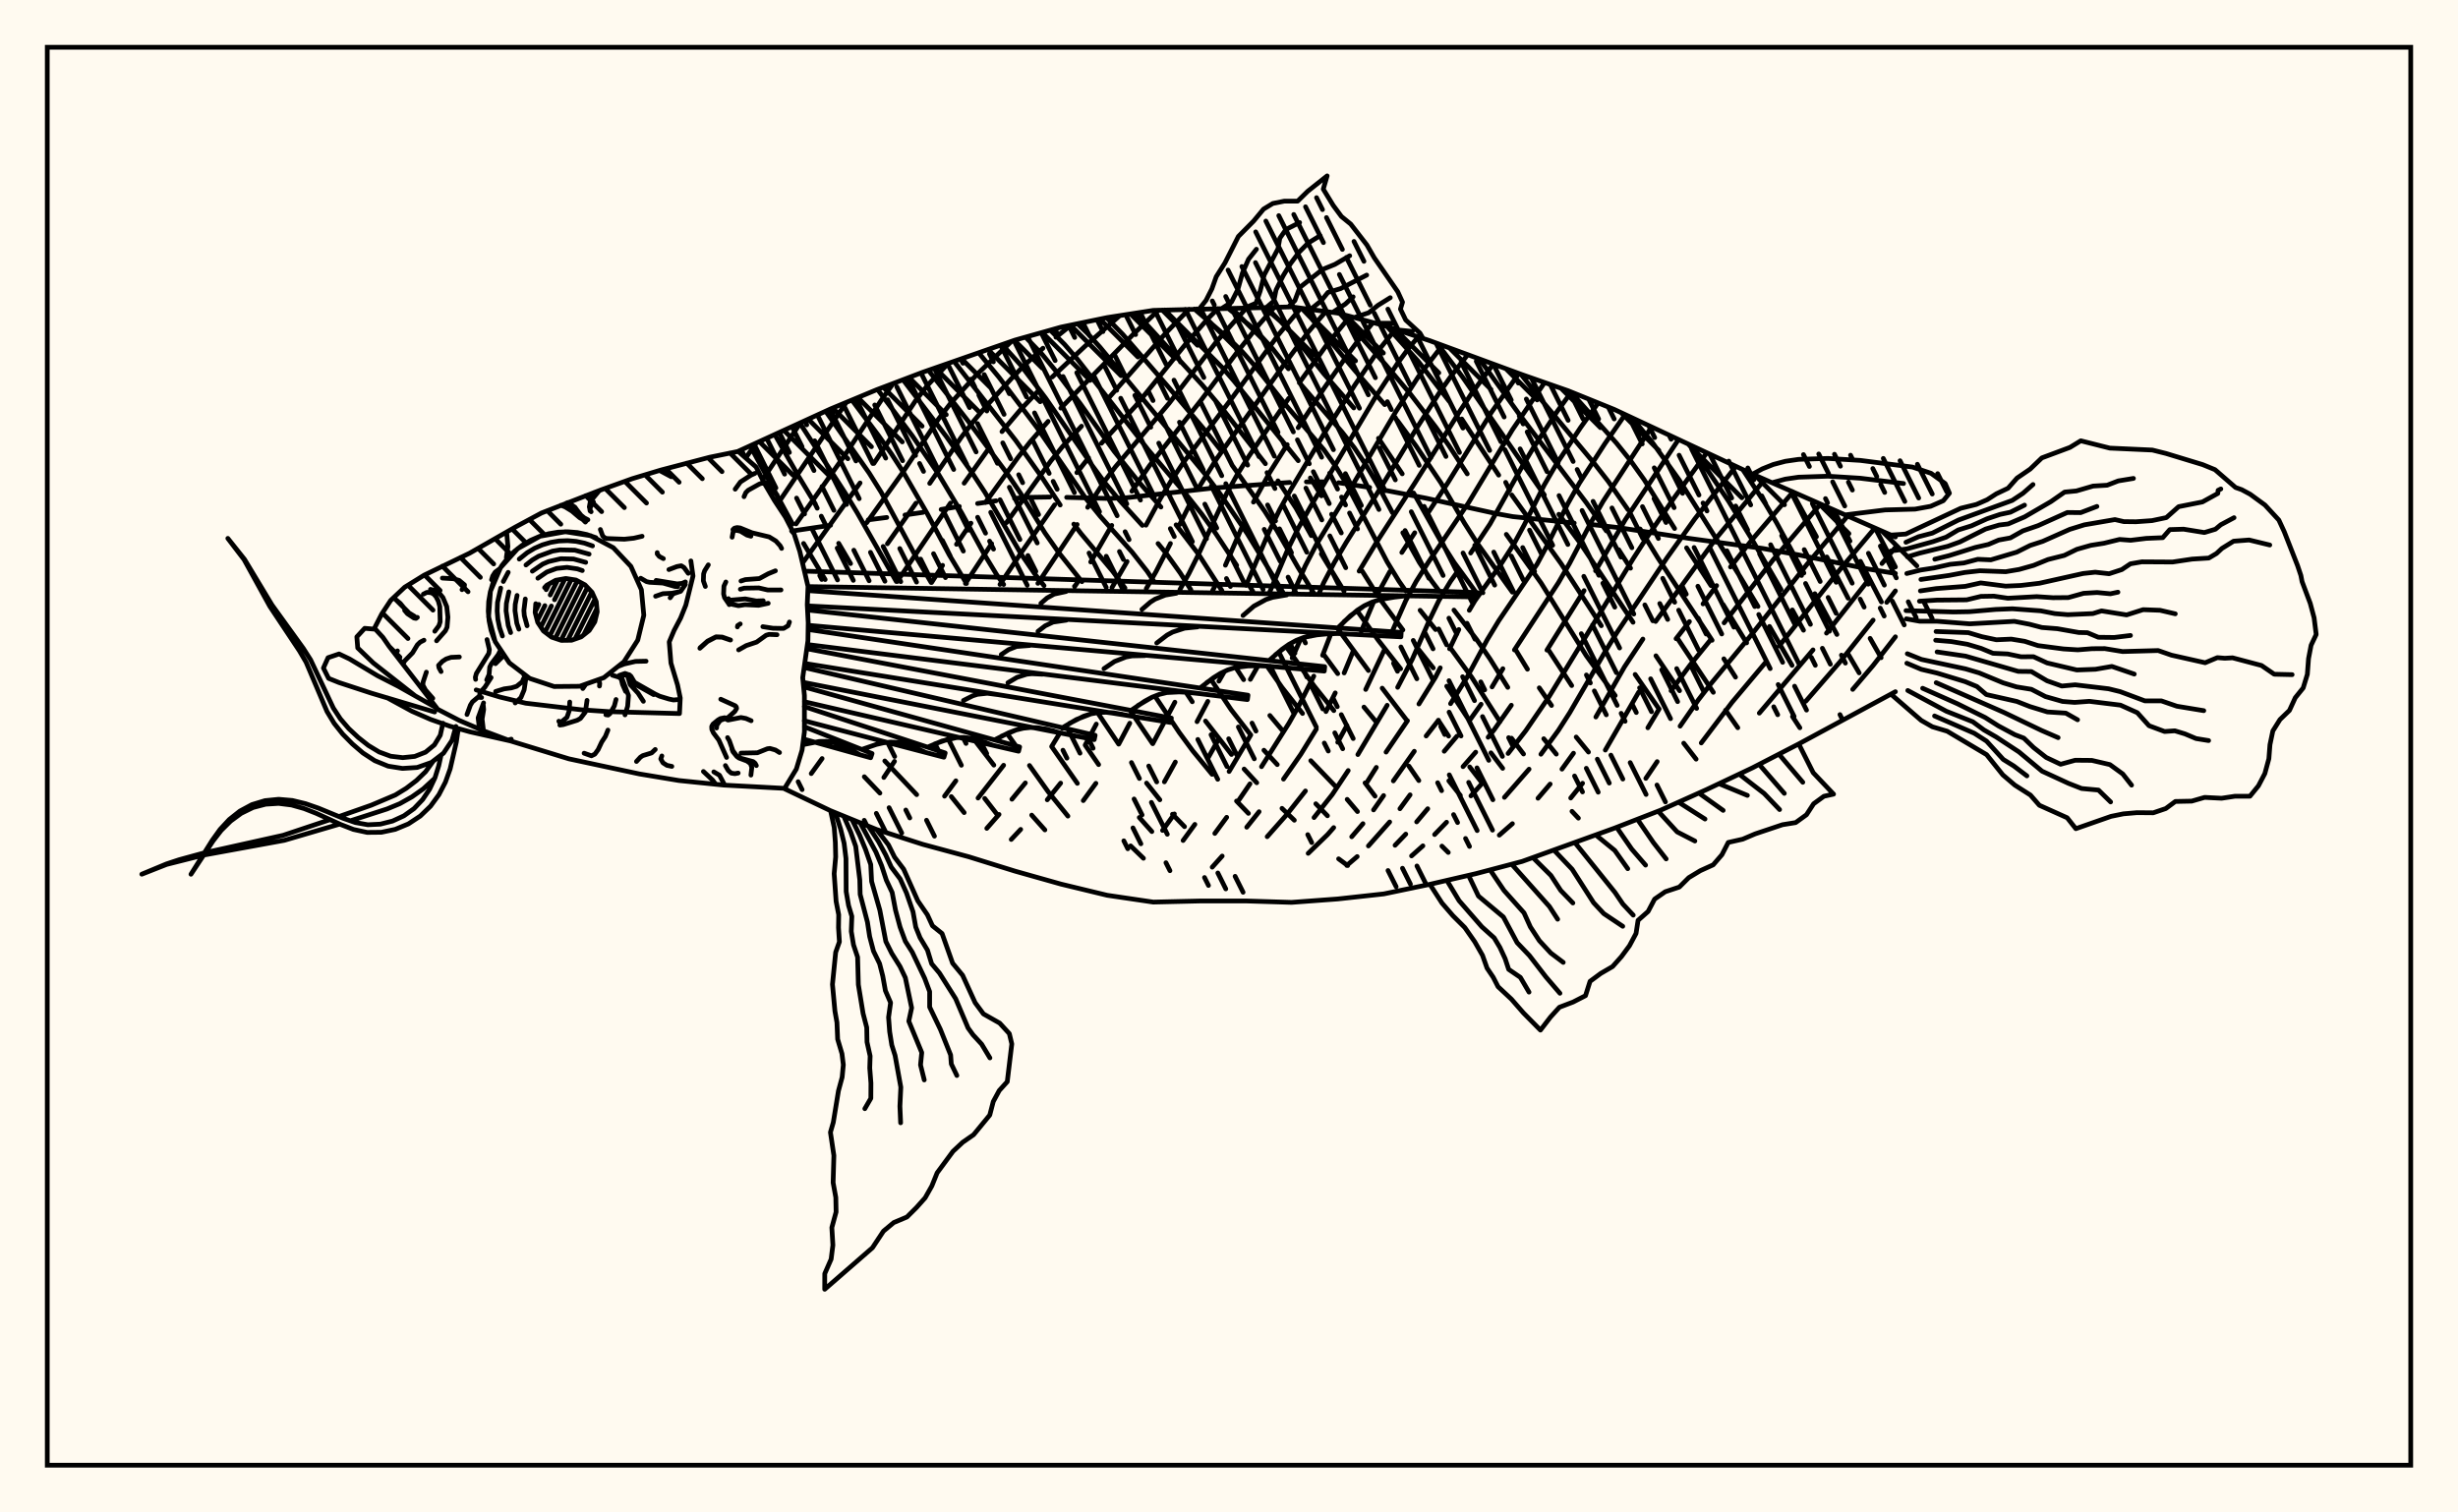 <svg xmlns="http://www.w3.org/2000/svg" width="520" height="320"><rect x="0" y="0" width="520" height="320" fill="floralwhite"/><rect x="10" y="10" width="500" height="300" stroke="black" stroke-width="1" fill="none"/><path stroke="black" stroke-width="1" fill="none" stroke-linecap="round" stroke-linejoin="round" d="
M 156.17 95.48 175.71 86.52 185.46 82.46 195.21 78.76 214.72 71.96 224.47 69.21 234.23 67.19 243.98 65.67 273.24 64.93 282.99 66.24 292.75 68.86 302.5 72.09 322.01 79.27 331.76 82.68 341.51 86.63 370.77 100.32 400.98 113.62 
M 400.98 146.35 380.53 157.4 370.77 162.44 361.02 167.06 351.27 171.44 341.51 175.23 322.01 182.26 312.25 184.84 302.5 187.1 292.75 189.13 282.99 190.2 273.24 190.92 263.49 190.62 253.73 190.63 243.98 190.86 234.23 189.42 224.47 187.06 214.72 184.31 204.97 181.28 195.21 178.64 185.46 175.51 175.71 171.53 165.98 166.89 
M 400.98 121.32 395.2 120.39 380.49 117.4 372.86 116.03 357.27 113.9 342.34 111.62 336.77 110.98 
M 333.03 110.66 320.03 109.3 316.3 108.62 301.7 105.41 293.07 103.74 
M 289.76 103.13 283.18 102.13 
M 279.83 101.94 276.37 101.95 
M 272.82 102.07 256.81 103.24 238.31 105.31 234.58 105.47 225.65 105.23 
M 222.09 105.16 216.57 105.25 214.62 105.47 
M 210.72 105.96 206.81 106.53 
M 202.95 107.15 199.1 107.79 
M 195.28 108.4 191.45 108.96 
M 187.6 109.48 183.67 109.99 
M 175.71 111.14 168.04 112.28 
M 182.85 164.34 186.15 167.8 
M 187.18 161 193.93 168.13 
M 191.18 157.32 191.34 157.51 
M 201.25 168.54 203.97 171.93 
M 158.7 94.33 167.67 110.87 
M 170 114.98 174.57 122.62 
M 208.32 168.93 210.92 172.29 
M 163.92 91.96 168.92 100.74 172.51 106.67 
M 177.42 114.95 179.94 119.24 
M 205.97 156.33 210.25 161.88 
M 218.26 172.46 221.05 175.59 
M 169.22 89.53 178.82 104.33 181.33 108.46 189.62 123.04 
M 213.06 155.2 215.09 158.05 
M 217.79 161.96 221.75 167.52 225.92 172.67 
M 174.67 87 183.87 100.08 186.43 104.17 193.56 117.41 196.99 123.25 
M 222.48 157.95 227.92 165.74 
M 239.19 178.97 241.9 181.59 
M 180.22 84.64 185.79 92.07 188.6 96.04 191.24 100.13 196.13 108.61 200.83 117.42 204.47 123.46 
M 229.58 157.66 232.42 161.77 
M 241.02 172.96 243.68 175.94 
M 185.64 82.39 193.01 92.21 198.47 100.21 203.45 108.53 208.22 117.27 210.85 121.59 212.33 123.67 
M 232.2 150.79 236.66 157.44 
M 242.56 165.68 245.37 169.22 
M 248.04 172.27 250.59 174.9 
M 191.03 80.34 200.26 92.44 205.76 100.19 208.39 104.21 215.93 117.08 218.83 121.32 220.87 123.92 
M 239.23 150.54 243.83 157.32 
M 196.42 78.35 204.78 89.06 213.15 100.31 215.86 104.3 221.05 112.74 223.99 116.93 228.89 123.07 
M 244.33 147.28 249.48 154.98 252.33 158.86 256.42 163.83 
M 261.59 169.48 264.11 172.09 
M 201.86 76.5 214.9 93.22 220.3 100.81 224.29 106.85 
M 227.17 110.89 228.69 112.89 235.36 120.83 237.99 124.4 
M 250.86 146.42 252.23 148.48 
M 255.03 152.55 260.53 159.63 
M 263.2 162.71 265.87 165.61 
M 271.21 171.03 273.82 173.54 
M 283.19 181.71 285.11 183.13 
M 207.08 74.68 211.33 79.81 219.33 90.4 229.72 105.48 232.79 109.27 239.5 116.82 242.68 120.86 244.12 123.01 
M 256.19 143.77 260.44 150.14 264.58 155.47 
M 267.39 158.73 270.21 161.77 
M 278.37 170.06 280.83 172.6 
M 212.03 72.92 215.92 77.23 221.22 84.25 231.14 98.61 233.79 102.2 236.76 105.76 241.67 111.16 
M 244.99 115 246.63 116.98 249.69 121.24 251.94 124.79 
M 261.42 141.21 263.1 143.8 
M 268.64 151.38 271.54 154.83 
M 277.3 160.94 282.62 166.47 
M 285 169.13 287.18 171.71 
M 216.96 71.33 220.5 75 223.22 78.31 228.49 85.35 235.71 95.49 241.01 102.09 245.6 107.28 
M 248.81 111.04 253.55 117.26 258.51 124.97 
M 268.05 140.92 271.21 145.44 275.56 150.95 
M 288.78 165.64 290.9 168.45 
M 222.19 69.85 225.2 72.85 227.92 75.99 242.94 95.21 251.19 104.93 254.23 108.76 257.27 112.99 261.62 119.61 
M 264.25 123.83 265.06 125.16 
M 272.07 136.77 277.99 145.11 282.18 150.35 
M 305.04 179.02 306.39 180.36 
M 227.95 68.49 230.07 70.53 232.71 73.46 255.34 100.79 258.1 104.47 263.83 112.86 271.42 125.34 
M 277.25 134.5 277.31 134.59 
M 280.14 138.63 283 142.53 
M 288.55 149.6 291.22 152.83 
M 298.06 162.09 300.16 165.15 
M 234.09 67.22 237.52 70.73 247.45 82.2 254.66 90.73 258.3 95.3 
M 260.81 98.64 267.56 108.17 270.13 112.24 274.59 120.03 277.95 125.52 
M 283 133.03 289.5 141.87 
M 292.41 145.6 297.68 152.49 
M 306.51 165.21 308.95 168.3 
M 240.36 66.23 254.3 81.4 259.1 87.1 267.7 98.11 
M 270.36 101.73 274.16 107.49 277.41 113.33 
M 279.53 117.2 284.34 125.06 
M 287.09 129.2 291.61 135.5 296.31 141.5 
M 304.27 152.39 306.46 155.74 
M 310.92 162.26 313.39 165.46 
M 246.4 65.59 258.61 77.79 261.06 80.62 274.65 97.47 
M 277.21 101.11 279.56 104.91 
M 281.7 108.8 283.76 112.76 
M 288.19 120.84 291.38 125.89 
M 292 126.84 296.79 133.28 
M 300.06 137.36 303.21 141.32 
M 306.06 145.18 310.84 152.47 
M 315.41 159.28 317.9 162.56 
M 252.68 65.38 260.26 71.91 262.79 74.39 265.2 77.1 272.18 85.89 280.06 95.13 282.59 98.69 284.92 102.51 293.47 118.9 295.97 122.99 297.4 125.03 
M 300.43 129.12 303.7 133.2 
M 306.96 137.27 311.36 143.31 317.33 152.7 
M 319.76 156.18 322.31 159.53 
M 332.56 171.66 333.92 173.1 
M 259.84 65.27 264.38 68.84 266.83 71.16 269.19 73.74 272.58 78.03 
M 274.89 80.98 283.91 91.4 286.5 94.72 288.97 98.38 291.3 102.3 294.58 108.48 
M 296.77 112.71 300.28 119.01 302.92 122.99 304.44 125.01 
M 307.59 129.08 312.39 135.3 315.23 139.43 318.98 145.43 
M 326.59 156.3 329.24 159.56 
M 267.59 65.1 270.91 68.01 273.2 70.47 280.04 79.05 286.4 86.31 
M 291.62 92.73 296.65 100.25 
M 299.05 104.3 304.97 114.82 307.63 119 312.1 125.1 
M 320.66 137.52 323.14 141.59 
M 325.64 145.53 328.23 149.26 
M 333.45 155.94 336.05 159.12 
M 275.36 65.21 277.36 67.3 286.56 78.31 292.94 85.61 
M 295.57 88.91 299.55 94.33 304.83 102.15 309.8 110.67 312.55 114.98 319.95 125.29 
M 327.6 137.54 332.5 145.05 
M 283.51 66.38 293.19 77.22 298.34 83.33 303.78 90.41 306.49 94.23 310.4 100.26 
M 318.67 113.06 326.03 123.36 335.58 138.72 341.7 147.16 
M 293.44 69.09 300.01 76.42 306.59 84.91 
M 309.24 88.64 317.06 100.53 
M 319.81 104.72 330.27 119.27 338.76 132.39 
M 345.92 142.7 350.96 149.98 
M 356.2 157.24 358.82 160.62 
M 304.06 72.67 309.41 79.77 326.71 104.72 
M 329.78 108.81 334.29 114.89 345.48 131.66 
M 350.32 138.75 355.32 146.14 
M 313.02 76.01 321.2 87.37 335.57 106.33 339.84 112.34 
M 342.44 116.3 344.95 120.22 
M 354.93 135.15 362.46 146.48 
M 365.04 150.26 367.64 153.97 
M 321.74 79.17 325.42 83.83 337.2 97.96 340.22 101.83 344.41 107.84 
M 346.98 111.92 350.74 118.06 362.2 135.47 
M 364.69 139.39 367.16 143.27 
M 332.23 82.87 341.98 93.76 344.99 97.52 347.83 101.49 354.27 111.82 
M 356.8 115.91 361.97 123.9 
M 364.53 127.9 369.51 136.02 
M 379.21 151.6 380.77 153.98 
M 345.24 88.39 349.53 93.56 355.24 101.54 368.13 122.02 371.91 128.31 
M 374.35 132.54 379.12 140.78 
M 357.33 94.1 360.08 97.76 365.68 106.03 370.67 114.17 376.79 124.73 
M 379.18 129.05 381.54 133.34 
M 368.7 99.37 373.44 106.54 375.87 110.64 381.62 121.24 
M 383.94 125.61 388.61 134.24 
M 390.98 138.38 393.32 142.37 
M 379.02 103.93 384.28 113.56 
M 386.48 117.84 390.97 126.56 
M 395.63 135.06 397.96 139.15 
M 387.93 107.9 391.37 114.48 
M 393.58 118.76 398.02 127.36 
M 396.72 111.76 400.98 119.96 
M 159.96 93.76 157.76 96.9 
M 169.33 89.47 161.33 101.51 
M 179.04 85.14 164.41 106.76 
M 188.96 81.13 186.54 84.52 178.76 96.25 168.41 110.85 
M 200.56 76.94 196.29 81.45 193.71 84.75 184.87 98.05 
M 181.95 102.18 169.82 119.08 
M 213.99 72.22 206.62 79.27 201.13 85.29 198.54 88.66 190.86 100.12 183.35 110.6 
M 226.6 68.77 223.39 71.35 
M 220.65 73.67 216.66 77.33 213.97 80.09 208.6 85.98 205.94 89.14 203.33 92.56 196.68 102.27 
M 193.78 106.45 187.73 115.05 
M 236.89 66.78 229.54 73.25 222.61 79.76 
M 219.88 82.47 215.89 86.69 211.97 91.32 
M 209.35 94.67 203.97 102.23 
M 201.08 106.43 189.79 123.05 
M 245.08 65.63 239.75 70.72 224.42 86.35 
M 221.74 89.15 217.9 93.53 215.38 96.75 208.46 106.34 
M 205.41 110.69 202.35 115.17 
M 199.41 119.61 197.08 123.25 
M 173.92 160.49 171.62 163.67 
M 251.55 65.42 246.57 70.53 234.47 84.28 
M 228.8 90.17 224.77 94.5 222.31 97.52 212.92 110.59 
M 209.79 115.02 204.24 123.45 
M 257.64 65.3 255.49 67.47 250.72 72.93 240.28 85.86 233.02 93.78 
M 230.3 96.87 227.81 100 
M 223.11 106.81 215.94 117.08 211.55 123.66 
M 189.23 161.09 186.98 164.49 
M 263.63 65.22 257.4 72.23 247.32 85.34 235.95 98.8 233.41 102.18 230.1 107.34 
M 227.87 110.97 219.57 123.42 
M 269.56 65.04 266.43 68.58 261.73 74.51 254.2 84.53 243.21 98.49 239.45 103.93 
M 235.2 111.16 230.74 118.9 
M 228.01 123.11 227.35 124.1 
M 202.22 165.2 199.82 168.45 
M 275.18 65.19 270.51 70.75 260.97 83.77 250.43 97.75 247.89 101.52 245.54 105.38 242.44 111.12 
M 238.44 118.81 235.24 124.32 
M 212.32 161.91 206.91 168.85 
M 280.49 65.91 276.86 70.13 272.09 76.5 257.4 97.05 253.82 102.82 
M 251.62 106.87 249.57 110.97 
M 247.61 114.99 244.56 120.94 242.5 124.53 
M 224.84 153.92 224.74 154.11 
M 224.24 155.04 222.49 157.92 
M 216.92 165.65 214.08 169.1 
M 211.35 172.31 208.76 175.26 
M 285.6 66.94 280.81 72.78 274.87 80.98 
M 272.62 84.29 264.18 96.56 261.74 100.41 259.5 104.42 253.56 117.26 251.51 121.37 249.62 124.73 
M 231.93 153.2 229.58 157.63 
M 224.38 165.69 221.55 169.22 
M 215.93 175.48 213.93 177.61 
M 290.46 68.25 287.35 72.01 284.84 75.41 280.1 82.17 274.63 90.49 
M 272.32 94.07 268.66 99.88 265.17 106.24 
M 263.11 110.69 259.24 119.59 
M 257.13 123.82 256.54 124.92 
M 239.01 153.01 236.68 157.43 
M 231.84 165.73 229.17 169.39 
M 295.21 69.67 291.44 74.36 286.62 81.47 280.16 91.66 273.13 103.47 270.7 107.86 268.49 112.44 263.62 123.87 
M 248.55 148.57 243.87 157.35 
M 300.04 71.27 298.21 73.41 295.66 76.87 290.92 84.12 277.26 107.16 274.73 111.61 272.45 116.21 268.61 125.26 
M 259.04 142.07 257.86 144.12 
M 255.52 148.39 253.24 152.69 
M 248.65 161.23 246.33 165.42 
M 305.14 73.07 300.03 79.74 295.29 87.1 286.26 102.44 278.45 115.27 276.12 119.75 273.66 125.4 
M 266.17 140.83 264.51 143.74 
M 257.85 156.31 255.56 160.38 
M 248.45 172.21 245.94 175.7 
M 310.48 75.07 306.93 79.64 304.52 83.07 299.74 90.52 292.66 102.28 284.8 114.76 282.3 118.99 280.03 123.29 279.05 125.55 
M 275.2 135.1 273.37 139.23 
M 264.61 155.49 260.02 163.23 
M 252.78 174.42 250.29 177.83 
M 315.9 77.05 311.26 83.34 308.97 86.78 299.3 102.22 291.22 114.72 287.53 120.84 
M 281.57 134.07 279.81 138.65 
M 277.94 143.05 274.85 149.18 272.69 153 266.88 162.21 
M 264.44 165.84 261.99 169.42 
M 259.51 172.92 257 176.33 
M 321.33 79.02 315.57 87.16 306.29 102.16 302.14 108.46 
M 299.3 112.72 296.56 116.89 
M 294.03 120.94 291.31 125.89 
M 290.63 127.28 287.99 133.51 
M 286.19 137.97 284.36 142.38 
M 282.48 146.6 280.51 150.55 
M 278.47 154.26 275.19 159.59 271.53 164.84 
M 266.36 171.74 263.75 175.02 
M 258.56 181.12 256.45 183.47 
M 326.77 80.93 319.94 90.95 310.62 106.45 302.15 118.99 299.59 123.03 297.4 127.07 294.64 133.32 
M 292.84 137.56 288.92 145.87 
M 284.95 153.48 283 157.05 
M 276.17 167.35 272.2 172.37 268.08 177.02 
M 332.42 82.95 329.36 87.15 324.42 94.69 322.06 98.62 315.22 110.86 311.12 117.01 
M 308.28 121.02 306.86 123 304.42 127.02 302.42 131.16 298.8 139.43 295.68 145.42 
M 293.46 149.22 287.26 159.65 
M 285.22 163.03 281.85 168.1 277.99 172.98 
M 338.11 85.25 334.36 90.48 329.11 98.45 326.68 102.63 322.46 111.05 320.21 115.2 317.61 119.25 312.02 127.11 310.83 129.13 
M 308.62 133.19 306.66 137.27 
M 304.69 141.3 303.68 143.29 300.18 148.95 
M 297.76 152.48 293.23 159.13 
M 291.17 162.36 289.13 165.6 
M 282.15 175.1 280.86 176.57 276.75 180.55 
M 343.8 87.71 339.5 93.9 334.11 102.25 331.66 106.6 327.4 115.23 325.17 119.37 317.08 131.31 314.63 135.35 310.36 143.29 306.87 148.88 
M 304.32 152.38 301.71 155.72 
M 299.2 158.95 294.77 165.22 
M 292.71 168.32 290.58 171.36 
M 288.34 174.27 285.96 177.04 
M 349.38 90.34 339.14 106.07 336.61 110.49 332.06 119.18 329.68 123.3 320.38 137.51 
M 317.94 141.48 315.65 145.34 
M 313.33 149 310.86 152.47 
M 308.22 155.76 305.53 158.95 
M 298.31 168.17 296.16 171.11 
M 293.99 173.91 289.49 178.98 
M 287.12 181.23 284.92 183.11 
M 355.07 93.03 343.83 109.97 337.55 120.77 
M 335.12 124.96 327.26 137.55 
M 319.73 149.21 316.11 154.38 314.82 155.99 
M 312.19 159.14 309.51 162.2 
M 302.04 171.11 299.7 173.89 
M 297.4 176.48 295.13 178.84 
M 361.03 95.86 353.97 105.61 348.24 113.97 345.52 118.18 327.68 147.45 322.78 154.6 319.04 159.42 
M 313.79 165.48 311.18 168.39 
M 306.03 173.96 303.5 176.57 
M 301.02 178.96 298.62 181.09 
M 367.2 98.69 358.54 109.79 352.66 118.02 342.05 133.86 339.48 138.03 332.08 150.79 329.67 154.55 325.99 159.58 
M 323.48 162.74 318.27 168.7 
M 373.33 101.44 363.06 113.89 350.25 131.49 
M 347.56 135.21 343.66 141.1 337.61 151.7 
M 332.88 159.36 330.44 162.73 
M 327.94 165.89 325.37 168.89 
M 319.96 174.27 317.18 176.7 
M 379.33 104.07 370.67 114.17 366.09 119.96 
M 363.16 123.9 360.28 127.77 
M 357.41 131.51 354.58 135.13 
M 346.67 146.44 339.61 158.7 
M 334.8 165.72 332.29 168.84 
M 385.12 106.65 375.08 118.48 364.74 131.78 
M 361.84 135.42 357.55 140.7 353.52 146.14 
M 351 150 348.61 153.98 
M 390.85 109.2 382.36 119.3 370.62 134.18 361.97 144.63 359.26 148.12 355.43 153.64 
M 350.58 161.14 348.18 164.69 
M 396.63 111.72 389.46 120.25 376.39 136.67 
M 373.48 140.19 366.42 148.59 359.91 157.19 
M 400.98 115.82 398.13 119.23 
M 395.07 122.98 386.4 133.96 
M 383.55 137.5 372.19 150.88 
M 400.98 125.02 399.14 127.44 
M 396.27 131.2 389.22 140.08 382.03 148.36 
M 400.98 134.73 396.23 140.84 391.95 145.86 
M 253.73 65.34 255.14 63.55 256.38 61.11 257.3 58.54 259.15 55.61 261.98 50.03 265.2 46.78 267.31 44.24 269.26 43.05 271.68 42.56 274.53 42.55 276.65 40.47 280.76 37.21 279.94 40.01 282.05 43.46 283.78 45.8 285.75 47.41 289.18 51.84 290.74 54.55 295.7 61.72 296.71 63.93 296.27 65.39 297.38 67.7 300.39 70.46 301.05 71.61 
M 302.5 72.09 302.5 72.09 
M 258.44 65.29 260.51 63.94 261.88 61.22 262.83 57.8 264.13 54.84 265.8 52.73 
M 263.15 65.23 265.7 64.15 266.6 61.57 267.45 58.16 270.36 52.65 270.75 50.4 272.05 48.55 274.94 47.08 
M 267.86 65.09 269.48 63.7 269.96 61.33 271.46 58.34 273.03 55.75 274.85 53.33 276.72 51.44 279.3 49.85 
M 272.57 64.95 273.94 63.6 274.98 60.81 279.78 57.01 282.4 55.94 285.54 54.11 
M 277.25 65.47 279.48 63.66 280.93 61.87 283.61 61.06 289.13 58.2 
M 281.92 66.1 284.62 64.32 286.26 62.8 
M 286.5 67.19 289.55 66.17 291.51 64.6 294.12 62.98 
M 291.05 68.4 294.54 68.39 
M 295.55 69.79 298.8 70.13 
M 300.03 71.27 300.03 71.27 
M 170.25 120.84 312.49 125.36 312.47 126.3 170.94 124.11 
M 170.91 124.96 296.43 133.8 296.37 134.74 170.79 128.19 
M 170.84 129.06 280.25 141.05 280.16 141.99 170.97 132.3 
M 170.96 133.18 264.02 147.09 263.89 148.02 170.81 136.37 
M 170.69 137.25 247.81 151.93 247.65 152.86 170.26 140.37 
M 170.13 141.23 231.68 155.57 231.49 156.49 169.92 144.37 
M 170.01 145.31 215.71 158.03 215.48 158.94 170.16 148.47 
M 170.14 149.49 199.96 159.31 199.69 160.21 170.13 152.49 
M 170.16 153.76 184.49 159.43 184.19 160.32 169.98 156.36 
M 297.44 126.06 293.72 126.48 291.94 126.85 290.24 127.41 288.63 128.16 285.7 130.25 283.02 132.86 
M 282.94 134.04 279.28 134.19 275.82 134.86 274.22 135.49 272.69 136.33 271.23 137.36 268.46 139.76 
M 268.34 140.94 264.75 140.81 261.34 141.23 259.73 141.74 258.19 142.47 256.71 143.39 253.86 145.57 
M 253.7 146.75 250.2 146.36 246.84 146.53 245.24 146.92 243.69 147.53 242.19 148.34 239.28 150.3 
M 239.07 151.47 235.68 150.83 234.02 150.7 232.4 150.75 230.81 151.03 227.74 152.22 224.77 153.96 
M 224.52 155.12 221.26 154.24 218.06 153.91 216.49 154.07 214.94 154.45 213.41 155.03 210.4 156.55 
M 210.11 157.7 206.99 156.58 205.43 156.2 203.89 156.02 202.34 156.06 199.28 156.79 196.23 158.08 
M 195.89 159.22 192.93 157.87 189.94 157.08 188.43 157.01 186.91 157.16 185.38 157.51 182.31 158.57 
M 181.93 159.7 179.16 158.09 176.31 157.05 174.84 156.85 173.34 156.87 169.83 157.56 
M 295.56 126.24 291.94 126.85 290.24 127.41 288.63 128.16 287.13 129.12 284.34 131.52 
M 272.22 125.87 269.23 126.38 267.83 126.84 265.26 128.25 262.96 130.23 
M 248.87 125.51 246.52 125.91 244.37 126.76 243.39 127.38 241.58 128.94 
M 225.53 125.15 223 125.7 221.52 126.51 220.2 127.66 
M 281.1 134.08 277.52 134.43 275.82 134.86 274.22 135.49 272.69 136.33 269.83 138.52 
M 253.35 132.64 250.6 132.91 248.07 133.73 246.9 134.37 244.71 136.05 
M 225.6 131.21 222.78 131.62 221.11 132.41 219.59 133.58 
M 266.54 140.84 263.02 140.93 261.34 141.23 259.73 141.74 258.19 142.47 255.27 144.44 
M 242.18 138.71 239.49 138.77 238.2 139.01 235.78 139.96 233.55 141.47 
M 217.83 136.57 215.06 136.78 213.38 137.44 211.82 138.49 
M 251.94 146.52 248.5 146.35 246.84 146.53 245.24 146.92 243.69 147.53 240.72 149.28 
M 220.52 142.65 218.28 142.54 217.21 142.65 215.16 143.31 213.23 144.45 
M 237.37 151.12 234.02 150.7 232.4 150.75 230.81 151.03 229.26 151.53 226.25 153.05 
M 211.05 146.96 208.87 146.68 206.78 146.9 205.78 147.22 203.82 148.21 
M 222.89 154.64 219.65 153.98 218.06 153.91 216.49 154.07 214.94 154.45 211.9 155.75 
M 208.55 157.1 205.43 156.2 203.89 156.02 202.34 156.06 200.81 156.32 197.75 157.4 
M 185.46 175.51 187.95 178.75 189.24 181.34 191.17 183.89 194.17 190.6 196.19 193.54 197.27 195.88 199.3 197.51 201.53 203.79 203.64 206.34 206.29 212.14 208.05 214.52 211.49 216.47 213.53 218.69 214.05 220.87 213.09 228.86 211.39 230.74 210.13 233.07 209.39 235.92 205.97 240.08 203.65 241.69 201.61 243.6 198.26 248.14 197.13 250.93 195.72 253.43 193.87 255.5 191.87 257.49 189.07 258.67 186.9 260.48 184.57 264 174.47 272.78 174.48 269.48 175.83 266.4 176.2 263.44 175.98 259.72 176.88 256.42 176.82 253.36 176.25 250.22 176.41 244.48 175.68 239.57 176.29 237.46 177.38 230.79 178.16 227.91 178.41 225.28 178.12 222.93 177.21 219.88 177.06 216.34 176.63 213.92 176.11 208.27 176.79 201.48 177.58 199.26 177.39 196.28 177.43 193.53 176.88 190.7 176.47 184.85 176.79 181.29 176.72 178.25 176.48 175.07 175.71 171.53 
M 183.72 174.8 185.85 178.06 187.37 180.87 188.56 183.47 190.44 185.97 191.77 188.93 193.15 192.91 193.73 196.14 194.64 198.4 196.21 201.02 197.09 203.9 198.74 205.87 202.17 211.3 204.8 217.5 205.85 218.95 207.67 220.92 209.42 223.83 
M 181.97 174.09 185.3 180.26 186.51 183.16 187.51 186.22 188.74 188.83 189.45 192.57 190.41 196.14 191.52 199.14 192.99 201.45 195.62 206.99 196.67 209.8 196.67 213.07 198.94 217.79 201.11 223.21 201.25 225.11 202.43 227.55 
M 180.23 173.37 181.86 176.7 183.12 179.76 184.21 182.92 184.39 186.48 186.13 192.56 187.4 199.19 188.65 201.7 190.4 204.49 191.53 206.86 192.86 213.24 192.26 216.06 195 222.7 194.74 225.31 195.53 228.49 
M 178.49 172.66 179.97 176.05 181.03 179.07 181.89 186.15 181.97 189.23 183.51 195.09 183.98 198.15 184.79 201.23 186.08 203.88 186.75 206.5 187.31 209.6 188.41 212.14 187.98 215.24 188.21 218.29 188.66 221.11 189.36 223.32 190.57 230.03 190.38 234.06 190.53 237.56 
M 176.74 171.95 177.84 175.42 178.57 178.39 178.97 181.65 179.01 188.64 179.52 191.59 180.21 193.88 180.09 197.06 180.56 199.9 181.43 202.51 181.59 208.33 182.59 214.43 183.36 217.4 183.42 220.47 184.08 223.43 184 225.97 184.25 229.17 184.23 232.38 182.96 234.57 
M 380.53 157.4 383.59 163.48 387.9 168.02 385.86 168.47 383.68 170.06 382.17 172.38 379.88 174.04 377.09 174.49 371.31 176.43 368.68 177.55 365.62 178.24 364.28 180.84 362.43 182.98 359.72 184.21 357.27 185.69 355.27 187.68 352.29 188.67 350.04 190.23 348.66 192.85 346.54 194.72 346.11 197.5 344.72 200.1 343.02 202.4 341.15 204.5 338.64 205.96 336.38 207.63 335.42 210.66 332.79 212.01 329.9 213.11 328.02 215.18 325.89 217.95 322.3 214.32 319.75 211.4 316.92 208.76 315.89 206.76 314.59 204.83 313.63 202.13 311.99 199.26 309.88 196.24 307.37 193.74 305.06 191.07 302.5 187.1 
M 376.34 159.56 381.39 165.51 
M 372.16 161.73 377.48 167.86 
M 367.93 163.79 373.23 167.89 376.48 171.29 
M 363.67 165.81 369.67 168.29 
M 359.4 167.79 364.54 171.46 
M 355.1 169.72 360.7 173.29 
M 350.79 171.62 354.81 176.01 358.56 177.94 
M 346.4 173.33 349.77 178.25 352.48 181.73 
M 342.01 175.04 345.2 179.65 348.13 183.04 
M 337.59 176.65 341.62 179.94 344.36 183.8 
M 333.16 178.25 341.66 188.82 343.33 191.28 345.52 193.62 
M 328.73 179.85 332.6 183.92 337.13 190.99 339.29 193.3 343.3 195.98 
M 324.29 181.44 328.1 185.22 330.18 188.4 332.75 191.05 
M 319.8 182.84 327.78 191.79 329.53 194.49 
M 315.24 184.05 318.17 188.39 322.41 193.14 323.76 196.12 325.66 199.03 328.07 201.63 330.71 203.62 
M 310.68 185.21 312.77 189.59 318.05 194.01 320.95 199.44 323.56 202.18 327.04 206.69 330.01 210.15 
M 306.09 186.27 308.68 190.57 313.49 196.09 316.1 198.43 317.32 200.47 318.42 202.84 319.17 205.1 321.64 206.79 323.47 209.91 
M 400.03 113.21 403.18 112.99 414.81 107.54 418.11 106.73 420.39 105.73 422.33 104.48 424.81 103.3 426.71 101.15 429.49 99.25 431.96 96.88 437.91 94.66 440.2 93.26 446.34 94.81 455.34 95.22 458.22 95.94 465.98 98.3 468.59 99.37 472.94 103.14 474.24 103.6 476.04 104.57 479.16 106.85 482.1 110.03 483.24 112.49 486.06 119.67 486.76 121.75 487.01 123.05 488.74 127.65 489.56 130.72 490 134.24 488.92 136.52 488.38 139.34 488.13 142.67 487.25 145.55 485.57 147.63 484.34 150.31 482.34 152.24 480.83 154.65 480.22 157.56 479.99 160.53 479.14 163.66 477.78 166.26 475.99 168.46 472.78 168.47 469.99 168.89 466.4 168.71 463.67 169.5 460.21 169.57 458.18 171.07 455.53 171.97 452.09 171.94 449.21 172.19 446.61 172.72 439.15 175.33 437.32 173.02 431.44 170.38 429.55 168.22 426.24 166.11 423.71 163.95 420.28 159.67 411.94 154.71 408.8 153.77 406.44 152.42 400.03 146.86 
M 403.21 114.73 405.9 113.55 408.81 112.79 414.31 110.03 425.69 105.88 427.97 104.37 430.09 102.51 
M 400.03 116.57 403.37 116.14 408.92 114.6 411.71 113.65 414.26 112.13 417.08 111.25 420.35 109.77 423.1 108.84 425.31 108.37 428.3 106.87 
M 403.51 117.82 406.11 117.03 412.06 115.58 414.64 114.65 420.04 111.94 422.94 111.08 424.84 110.85 428.32 109.36 433.88 106.13 436.78 104.11 439.27 103.87 442.8 102.84 445.77 102.66 448.12 101.75 451.34 101.22 
M 409.31 118.32 412.32 117.56 417.9 115.82 420.65 115.19 422.84 114.26 425.3 113.81 427.95 112.32 431.17 111.21 437.35 108.43 440.18 108.46 443.61 107.15 
M 403.39 121.34 406.3 120.61 409.15 120.17 412.55 119.4 415.47 119.11 418.41 118.33 421.17 118.45 426.65 116.82 429.49 115.4 432.14 114.54 437.86 112 440.96 111.04 447.42 109.93 449.31 110.36 451.88 110.39 455.26 110.15 458.3 109.51 460.9 107.2 465.93 106.2 469.19 104.4 469.25 103.74 469.83 103.45 
M 406.38 122.6 412.38 121.74 415.64 121.12 418.86 120.76 424.31 120.96 427.16 120.48 430.23 119.62 433.27 118.38 436.72 117.51 439.37 116.22 442.32 115.38 445.09 114.94 448.41 114.13 450.74 114.31 454.03 113.91 457.54 113.76 459.03 112.05 461.95 111.96 466.34 112.67 468.68 111.97 469.81 111.03 472.62 109.53 
M 406.27 125.02 409.59 124.53 415.75 124.06 419.03 123.33 424.3 124.01 427.49 123.87 431.46 123.4 440.68 121.34 443.25 121.06 446.19 121.39 448.88 120.51 450.7 119.29 453.12 118.87 459.61 118.91 463.75 118.29 467.28 118.07 468.92 117.1 470.05 116.04 472.53 114.5 475.81 114.25 480.18 115.31 
M 406.07 127.2 409.68 126.97 416.05 126.91 419.07 126.18 421.82 126.13 424.77 126.57 430.87 126.23 434.33 126.46 437.56 126.43 440.79 125.53 443.65 125.36 446.46 125.63 448.06 125.29 
M 403.22 129.19 413.28 129.48 416.65 129.42 422.2 128.94 425.74 128.8 431.75 129.24 434.7 129.82 437.44 130.05 442.75 129.82 444.59 129.25 449.89 130.1 453.39 128.99 456.96 129.12 460.19 129.87 
M 403.29 130.93 406.13 131.44 409.77 131.44 416.71 131.99 426.14 131.46 429.33 132.07 431.96 132.76 435.25 133.02 439.77 133.82 441.59 133.86 443.91 134.83 447.29 134.87 450.71 134.45 
M 409.58 133.61 416.4 133.85 419.25 134.7 422.34 135.36 425.5 135.22 428.35 135.69 431.14 136.59 436.54 137.3 439.57 137.49 442.59 137.25 445.26 137.23 449.05 137.85 456.57 137.64 459.39 138.62 466.51 140.22 469.09 139.14 470.65 139.27 472.31 139.18 478.43 140.8 481.12 142.65 484.91 142.74 
M 409.5 135.46 412.81 135.74 416.2 136.31 419.11 137.18 421.63 138.22 424.73 138.36 427.57 138.96 430.19 138.94 433.07 140.26 439.36 141.75 443.31 141.6 446.78 141 451.51 142.62 
M 409.8 137.93 415.83 138.82 426.98 142.05 429.74 142.08 433.06 144.04 436.18 145.15 439.01 144.89 446.08 145.73 448.52 146.33 453.76 148.29 457.25 148.29 460.53 149.42 466.22 150.36 
M 403.5 138.31 406.49 139.52 415.83 141.52 418.7 142.37 423.77 144.47 426.61 145.33 429.75 145.84 432.73 147.38 436.34 148.41 438.89 148.61 442.01 148.38 448.59 149.19 452.16 150.79 454.63 153.54 457.93 154.77 460.09 154.62 462.23 155.27 464.58 156.26 467.24 156.69 
M 403.4 140.32 406.47 141.62 409.81 142.41 415.74 144.22 418.23 145.25 420.21 146.95 426.67 148.41 429.43 149.49 433.14 150.63 437.03 150.88 439.52 152.29 
M 409.61 144.44 423.95 150.74 431.9 154.55 435.41 156.07 
M 406.74 145.62 414.09 148.89 419.99 151.82 422.77 153.58 426.26 155.45 428.15 156.17 430.2 158.15 432.88 160.26 435.93 161.7 439.02 160.85 442.53 160.88 446.36 161.77 449.08 163.75 450.94 166.12 
M 403.6 146.09 411.75 150.48 417.36 152.71 419.7 154.43 422.29 155.92 427.12 159.09 432 163.16 437.6 165.74 440.38 166.83 443.94 167.16 446.51 169.67 
M 409.26 151.48 417.67 155.14 420.27 156.81 423.8 160.68 426.01 162.05 428.8 164.16 
M 370.77 100.32 372.85 99.19 375.15 98.27 377.69 97.6 380.49 97.19 386.71 96.99 393.55 97.41 404.6 98.82 408.52 100.14 411.52 102.31 412.41 104.35 411.11 105.94 408.44 107.12 405.15 107.72 398.82 107.89 390.28 108.95 
M 375.03 102.09 377.69 101.37 380.49 100.96 386.71 100.75 393.55 101.18 402.7 102.3 
M 79.12 133.1 80.74 129.93 82.65 127.03 85.61 124.24 89.73 121.69 99.33 117.05 108.94 111.56 114.55 108.54 127.23 103.62 133.78 101.27 139.82 99.45 150.11 96.75 156.17 95.51 159.94 98.79 161.77 102.37 163.85 105.91 166.16 109.42 168.01 113 169.2 116.66 170.94 124.08 170.78 127.93 170.98 131.74 170.92 135.57 169.82 143.38 170.18 147.16 170.18 154.82 169.68 158.71 168.47 162.71 165.98 166.8 153.14 166.11 143.63 165.14 135.27 163.75 120.35 160.55 107.97 156.76 102.39 154.66 97.15 152.42 92.38 149.95 
M 146.16 118.68 146.61 121.87 145.09 128.03 143.98 130.78 142.61 133.38 141.58 135.81 141.94 140.29 143.34 144.93 143.91 147.67 143.75 150.97 128.9 150.57 122.97 150.17 111.22 148.78 105.77 147.48 100.74 145.97 
M 87.88 147.26 78.97 140.26 75.68 137.09 75.49 134.74 77.15 132.94 79.42 133.13 81 134.84 82.3 136.72 92.46 149.87 
M 91.95 150.64 78.58 146.66 71.71 144.41 69.52 143.53 68.42 141.34 69.4 139.15 71.73 138.36 73.95 139.42 79.86 142.96 84.23 145.19 92.32 149.76 
M 104.75 135.74 103.36 130.5 103.76 125.09 105.89 120.1 109.52 116.08 114.26 113.45 119.6 112.5 124.96 113.34 129.75 115.88 133.47 119.83 135.69 124.77 136.2 130.17 134.92 135.44 132 140.01 127.75 143.38 122.64 145.2 117.22 145.25 112.07 143.54 107.76 140.25 104.75 135.74 
M 104.55 135.28 103.88 133.35 103.47 131.35 103.3 129.32 103.38 127.28 103.72 125.26 104.3 123.31 105.12 121.44 106.16 119.68 107.42 118.07 108.86 116.63 110.47 115.37 112.23 114.33 114.1 113.51 116.05 112.93 118.07 112.59 120.11 112.51 122.14 112.67 124.14 113.09 126.07 113.76 
M 106.29 134.56 105.7 132.85 105.33 131.08 105.18 129.28 105.25 127.47 105.93 124.42 
M 106.48 123.03 107.51 121.09 
M 109.85 118.29 111.54 116.93 113.09 116 114.74 115.28 116.48 114.76 118.26 114.46 120.07 114.39 121.87 114.54 123.64 114.91 125.35 115.5 
M 108.03 133.84 107.52 132.35 107.06 129.24 107.13 127.67 107.65 125.23 
M 111.27 119.54 112.6 118.49 113.95 117.68 116.9 116.6 118.46 116.34 121.6 116.4 124.63 117.24 
M 109.77 133.12 109.33 131.85 108.95 129.2 109 127.86 109.39 125.98 
M 112.62 120.85 114.81 119.35 116.04 118.82 118.65 118.21 121.33 118.27 123.91 118.98 
M 111.51 132.4 110.92 130.26 110.83 129.16 111.13 126.73 
M 113.79 122.34 115.68 121.03 117.75 120.27 119.95 120.04 122.14 120.36 123.19 120.72 
M 113.76 131.68 113.21 129.59 113.34 127.73 
M 115.21 124.32 115.67 123.82 117.56 122.77 119.7 122.39 121.84 122.72 123.76 123.74 125.25 125.32 126.14 127.29 126.34 129.45 125.83 131.56 124.66 133.39 122.96 134.74 120.92 135.46 118.75 135.49 116.69 134.8 114.96 133.49 113.76 131.68 
M 116.16 123.54 115.55 124.76 
M 113.99 127.88 113.22 129.43 
M 118 122.69 116.4 125.88 
M 115.27 128.14 113.67 131.35 
M 119.55 122.41 117.31 126.89 
M 116.65 128.22 114.42 132.67 
M 120.88 122.57 118.24 127.86 
M 118.14 128.06 115.3 133.74 
M 122.14 122.88 116.32 134.52 
M 123.26 123.47 117.47 135.06 
M 124.27 124.28 118.68 135.46 
M 125.19 125.26 120.09 135.47 
M 125.88 126.72 121.63 135.21 
M 126.27 128.75 123.49 134.32 
M 82.39 136.83 84.61 139.05 
M 80.9 129.69 86.31 135.1 
M 83.29 126.43 86.36 129.5 
M 86.31 123.8 91.6 129.09 
M 89.82 121.65 93.1 124.93 
M 93.59 119.77 99.02 125.2 
M 97.42 117.95 101.62 122.15 
M 101.16 116.04 104.44 119.32 
M 104.78 114.01 108.25 117.48 
M 108.34 111.91 111.44 115.01 
M 111.99 109.91 115.34 113.26 
M 115.78 108.05 118.64 110.91 
M 119.82 106.44 123.84 110.46 
M 123.91 104.87 127.28 108.25 
M 128.02 103.33 132.09 107.4 
M 132.18 101.84 136.77 106.43 
M 136.46 100.46 140.13 104.13 
M 140.83 99.18 143.67 102.03 
M 145.28 97.99 148.58 101.28 
M 149.78 96.83 152.74 99.79 
M 154.44 95.84 158.9 100.3 
M 123.57 159.36 125.12 159.91 125.84 159.56 126.54 158.6 127.29 157 128.07 155.81 128.61 154.47 
M 159.71 100.15 158.89 100.52 156.64 101.97 155.53 103.5 
M 141.51 120.51 143.2 119.87 144.12 119.7 144.71 120.07 145.6 121.3 
M 138.69 126.15 140.24 125.61 142.19 125.51 143.87 125.16 
M 165.35 116.03 165.04 115.46 164.13 114.46 162.73 113.6 159.08 112.72 156.58 111.7 155.93 111.62 155.37 111.75 155.05 112.06 
M 139.04 116.92 139.04 117.2 139.47 117.73 140.34 118.19 
M 158.86 163.99 159.05 162.37 158.76 161.55 158.03 161.02 156.33 160.38 155.88 160.05 155.07 159.06 154.84 158.47 
M 151.01 163.31 152.21 164.02 153.32 166.12 
M 120.53 148.53 120.43 150.35 119.95 151.77 118.81 152.7 118.36 152.81 118.22 152.59 
M 138.81 122.8 143.27 123.54 144.31 123.42 145 123.12 
M 148.81 163.23 150.77 165.06 151.42 165.94 
M 140.02 159.94 139.79 160.57 140.25 161.39 141.09 161.93 142.13 162.15 
M 108.99 148.73 110.2 147.6 110.88 145.97 111.2 143.86 110.75 142.53 
M 125.55 106.2 124.86 107.37 124.85 108.03 125.06 108.27 
M 164.04 120.77 162.52 121.39 160.65 122.41 157.68 122.63 156.76 122.93 
M 107.51 156.58 108.16 156.39 
M 93.31 142.09 92.87 141.29 92.78 140.77 93.58 139.94 94.38 139.42 95.41 139.08 97.18 139 
M 128.17 151.22 128.66 151.29 129.04 150.99 129.97 149.35 130.32 148 
M 118.66 106.9 119.56 107.25 121 108.14 122.63 109.53 123.99 110.29 
M 136.68 139.89 134.43 139.94 132.02 140.5 130.74 141.01 
M 149.85 119.51 149.08 120.74 148.85 121.42 148.8 122.89 149.22 124.08 
M 85.6 129.14 86.2 129.85 87.57 130.76 88 130.84 88.3 130.62 
M 105.92 137.5 105.39 138.53 103.93 140.47 103.6 141.14 103.47 142.7 102.96 143.86 
M 104.85 146.3 106.64 145.75 108.19 145.54 109.29 145.21 110.5 144.24 110.73 143.63 
M 167.01 131.6 166.72 132.39 165.77 132.96 163.51 132.92 161.38 132.59 
M 148.11 137.04 149.69 135.64 151.48 134.73 152.79 134.79 154.55 135.41 
M 153.71 160.26 152.07 156.58 150.94 155.08 150.59 154.32 150.56 153.7 150.83 153.21 151.9 152.33 152.41 152.03 153.3 151.85 
M 124.19 148.18 123.84 150.64 122.8 152 122.11 152.39 119.16 153.31 118.44 153.41 
M 167.94 112.87 167.46 112.33 
M 97.74 124.76 98.23 124.05 98.27 123.74 97.14 122.8 95.96 122.45 93.59 122.31 
M 85.25 140.55 85.59 139.85 87.28 138.12 88.3 136.43 88.89 135.86 89.69 135.45 
M 126.25 103.99 124.95 106.13 124.71 107.28 124.84 108.11 
M 134.65 161.11 135.48 160.2 135.99 159.87 137.85 159.3 138.62 158.57 
M 91.98 133.56 92.86 132.38 93.12 131.56 93.04 128.33 92.73 127.19 92.23 126.22 91.69 125.64 91.15 125.39 90.3 125.33 89.56 125.71 
M 103.89 143.36 102.57 145.4 101.58 146.5 101.46 147.01 
M 165.22 124.82 162.43 124.83 160.52 124.39 157.44 124.44 156.63 124.67 
M 105.82 120.26 104.76 121.05 104.23 121.88 103.99 122.66 
M 153.56 123.13 153.15 124.01 153.08 125.67 153.28 126.45 154.22 127.82 
M 103.03 135.32 103.53 137.44 103.41 138.24 100.78 142.49 100.56 143.29 100.62 143.74 
M 158.91 152.49 157.8 152.01 156.76 151.81 154.02 152.35 153.65 152.17 153.75 151.92 
M 154.11 126.66 154.02 126.94 154.27 127.93 
M 101.33 153.36 101.15 151.88 102.3 148.72 
M 141.1 99.23 140.94 99.15 
M 132.22 151.25 132.78 149.42 132.96 147.13 131.55 143.44 
M 123.95 144.73 123.29 145.68 
M 107.18 112.59 107.45 115.62 107.12 117.97 
M 83.25 126.47 84.68 127.66 86.16 129.46 87.69 130.4 
M 120.13 106.32 121.62 107.3 122.74 108.87 123.85 109.77 
M 153.46 161.97 154.06 163.01 154.69 163.57 155.47 163.69 156.16 163.56 
M 164.38 134.29 162.7 134.22 162.08 134.4 160.07 135.85 157.87 136.59 156.26 137.5 
M 161.61 102.27 161.11 102.24 160.61 102.43 158.28 103.73 157.79 104.21 157.4 105.09 
M 102.28 154.61 101.99 152.13 102.32 150.13 102.23 149.15 
M 132.35 146.29 131.7 144.81 131.41 143.62 130.91 143.27 129.55 142.86 
M 156.6 132.01 156.06 132.35 156 132.64 
M 92.36 135.58 94.23 133.46 94.58 132.7 94.76 130.58 94.51 128.34 93.7 126.42 93.04 125.62 92.29 125.02 91.07 124.7 
M 148.06 137.16 149.67 135.72 151.45 134.79 152.74 134.82 154.51 135.42 
M 135.84 113.46 134.07 113.87 132.09 114.08 128.41 113.94 128 113.83 127.5 113.4 127.01 112.03 
M 83.47 138.24 84.09 137.71 
M 141.77 126.48 142.38 125.64 144.01 125.09 144.99 123.66 
M 120.1 106.33 121.57 107.29 123.19 109.36 124.37 109.97 
M 98.79 151.17 99.52 149.18 99.95 148.49 101.11 147.52 101.88 147.58 
M 142.02 100.87 139.53 99.54 
M 162.52 127.64 160.48 128.07 157.6 127.93 156.23 128.15 154.44 127.76 
M 106.66 138.6 104.82 140.42 
M 126.8 103.78 125.36 105.51 124.99 106.3 
M 138.28 146.97 134.58 144.88 134.02 144.4 133.41 143.09 133.07 142.78 132.23 142.48 131.01 142.9 
M 158.86 113.45 158.02 113.21 156.64 112.38 155.6 112.16 155.09 112.54 154.88 113.66 
M 91.56 147.75 90.01 145.98 89.45 144.92 89.51 144.29 90.2 142.21 
M 151.59 154.03 151.64 153.44 152.35 152.44 153.82 151.86 
M 143.39 148.02 142.48 148.1 141.53 147.9 139.55 147.3 138.61 146.85 134.24 144.37 133.48 143.08 133.12 142.76 
M 152.48 147.94 155.56 149.33 155.78 149.59 155.83 149.89 155.46 150.52 153.95 151.87 
M 160.01 161.98 159.75 161.49 159.34 161.14 156.7 160.42 155.77 159.84 155.04 158.81 154.3 156.72 153.92 156.06 
M 136.11 148.38 134.99 146.66 133.32 144.85 132.78 143.03 132.26 142.78 131.29 143 
M 135.55 122.34 136.78 123.06 137.42 123.2 140.26 123.36 142.78 124.08 143.39 124.11 
M 126.82 145.15 126.88 144.54 126.52 143.82 
M 164.91 159.22 164.04 158.68 162.88 158.35 162.34 158.42 160.22 159.27 156.76 159.34 
M 161.46 127.1 159.99 127.15 157.66 126.71 154.63 126.97 154.23 127.21 154.2 127.51 
M 125.79 104.16 124.98 105.63 124.67 107.27 
M 96.45 153.7 95.63 156.64 93.83 159.35 91.26 161.32 88.25 162.38 85.15 162.58 82.11 162.1 79.28 160.94 76.78 159.31 74.56 157.41 72.51 155.33 70.69 153.04 69.18 150.54 64.76 140.12 63.35 137.71 57.09 128.3 51.63 118.39 48.2 113.91 51.72 118.33 57.55 128.01 64.17 137.18 65.71 139.6 70.52 149.81 72.01 152.09 73.79 154.16 75.79 156.03 77.93 157.72 80.21 159.1 82.65 160 85.21 160.3 87.74 160.04 90.03 159.14 91.9 157.6 93.14 155.56 93.71 153.01 
M 96.95 154.19 96.54 157.02 95.23 162.69 94.23 165.48 92.85 168.14 91.08 170.57 88.91 172.66 86.39 174.32 83.62 175.47 80.69 176.09 77.68 176.12 74.77 175.49 72.06 174.44 66.92 172.09 64.33 171.07 61.67 170.32 58.94 169.98 56.2 170.15 53.53 170.85 51.04 172.07 48.79 173.72 46.8 175.69 45.08 177.91 40.4 184.97 44.9 177.79 46.56 175.48 48.5 173.39 50.75 171.61 53.29 170.24 56.06 169.4 58.95 169.11 61.84 169.36 64.65 170.04 67.36 170.98 72.59 173.13 75.18 174.03 77.82 174.5 80.46 174.37 83.04 173.72 85.45 172.61 87.59 171.08 89.41 169.17 90.89 166.97 92.02 164.56 92.82 162 93.31 159.76 
M 97 154.31 96.84 154.96 
M 91.97 164.67 89.55 166.9 87.14 168.6 84.58 170.04 81.88 171.16 74.13 173.66 
M 71.88 174.35 60.16 177.79 43.11 180.91 
M 42.98 180.94 35.25 182.89 30 184.96 35.21 182.79 37.9 181.9 43.31 180.42 
M 43.45 180.39 59.9 176.73 69.84 173.41 
M 71.72 172.76 78.56 170.35 83.64 168.2 85.95 166.78 88.1 165.14 90.02 163.29 91.69 160.99 
M 81.93 147.64 87.16 150.49 91.12 152.22 95.19 153.65 99.4 154.83 107.97 156.76 
M 161.46 101.76 164.4 104.7 
M 160.67 93.44 167.77 100.54 
M 165.85 91.08 175.69 100.92 
M 171.01 88.7 179.37 97.06 
M 176.17 86.33 184.36 94.52 
M 181.49 84.11 190.88 93.5 
M 186.85 81.93 195.08 90.16 
M 192.31 79.86 200.19 87.74 
M 197.85 77.86 207.09 87.1 
M 203.47 75.95 209.49 81.96 
M 209.05 73.98 220.06 85 
M 214.6 72 220.48 77.88 
M 220.47 70.34 230.62 80.48 
M 226.47 68.8 237.16 79.49 
M 232.71 67.51 240.73 75.53 
M 239.16 66.42 248.54 75.8 
M 245.88 65.6 253.33 73.05 
M 253.18 65.36 262.33 74.51 
M 260.61 65.26 269.15 73.8 
M 267.98 65.09 278.02 75.13 
M 275.68 65.26 286.77 76.35 
M 284.65 66.69 292.66 74.7 
M 295.15 69.65 304.39 78.89 
M 306.68 73.65 315.43 82.4 
M 318.6 78.03 325.19 84.62 
M 330.26 82.16 338.59 90.49 
M 342.95 87.31 350.95 95.31 
M 357.24 94.06 368.5 105.32 
M 371.24 100.52 377.52 106.8 
M 384.72 106.47 391.15 112.9 
M 398.19 112.41 405.52 119.73 
M 166.13 166.54 166.41 167.09 
M 168.85 165.39 169.69 167.07 
M 182.83 173.56 183.38 174.66 
M 185.39 172.09 187.42 176.14 
M 188.09 170.89 190.77 176.25 
M 191.63 171.38 192.47 173.06 
M 156.83 95.18 157.63 96.78 
M 187.77 157.07 189.27 160.06 
M 196.01 173.54 197.69 176.91 
M 159.52 93.96 164.15 103.23 
M 173.42 121.77 173.84 122.6 
M 162.2 92.74 165.99 100.32 
M 168.52 105.38 170.21 108.75 
M 171.89 112.12 177.18 122.7 
M 164.89 91.52 167 95.73 
M 172.05 105.84 172.89 107.53 
M 173.74 109.21 174.58 110.9 
M 177.11 115.96 180.52 122.79 
M 197.81 157.37 199.01 159.77 
M 167.57 90.29 169.68 94.5 
M 171.36 97.87 172.2 99.56 
M 173.89 102.93 176.42 107.98 
M 180.63 116.41 183.87 122.88 
M 200.62 156.38 203.38 161.91 
M 170.25 89.05 170.67 89.89 
M 172.35 93.26 179.09 106.74 
M 184.15 116.86 187.21 122.98 
M 203.73 156.02 204.37 157.3 
M 172.93 87.81 181.77 105.51 
M 186.83 115.62 190.56 123.07 
M 207.89 157.75 208.74 159.43 
M 175.6 86.57 181.08 97.53 
M 190.35 116.06 193.9 123.16 
M 178.33 85.43 184.65 98.07 
M 194.76 118.29 196.44 121.66 
M 181.06 84.29 187.38 96.93 
M 197.49 117.15 200.02 122.21 
M 185.05 85.68 190.95 97.48 
M 199.37 114.33 201.06 117.7 
M 187.79 84.58 193.69 96.37 
M 194.54 98.06 195.38 99.74 
M 199.59 108.17 203.8 116.6 
M 224.87 158.73 225.71 160.41 
M 189.72 81.84 198.15 98.69 
M 202.36 107.12 204.89 112.17 
M 225.95 154.3 228.48 159.36 
M 237.75 177.9 238.59 179.58 
M 192.07 79.95 201.76 99.33 
M 206.82 109.44 208.5 112.81 
M 209.35 114.49 210.19 116.18 
M 230.41 156.62 231.25 158.31 
M 239.68 175.16 241.36 178.53 
M 194.84 78.9 204.53 98.28 
M 209.59 108.39 217.31 123.82 
M 239.92 169.05 241.61 172.42 
M 246.66 182.53 247.51 184.22 
M 197.66 77.93 206.5 95.62 
M 211.56 105.73 215.77 114.16 
M 217.46 117.53 219.14 120.9 
M 239.36 161.34 241.05 164.71 
M 243.58 169.77 246.95 176.51 
M 200.47 76.97 205.11 86.24 
M 206.79 89.61 211.01 98.03 
M 213.53 103.09 219.43 114.88 
M 243.02 162.07 244.71 165.44 
M 254.82 185.66 255.66 187.34 
M 203.29 76.01 203.71 76.85 
M 205.4 80.22 206.24 81.91 
M 207.08 83.59 208.77 86.96 
M 212.14 93.7 213.82 97.07 
M 215.51 100.44 216.35 102.13 
M 218.04 105.5 219.72 108.87 
M 227.31 124.04 227.34 124.1 
M 257.64 184.7 259.32 188.07 
M 208.21 79.25 212.42 87.67 
M 261.29 185.41 262.98 188.78 
M 209.32 74.88 210.16 76.56 
M 212.69 81.62 213.53 83.3 
M 218.59 93.41 221.96 100.16 
M 222.8 101.84 223.65 103.53 
M 230.39 117.01 234.03 124.29 
M 211.7 73.04 217.17 83.99 
M 218.86 87.36 227.29 104.21 
M 234.03 117.69 237.37 124.38 
M 253.41 156.45 257.62 164.88 
M 214.5 72.04 232.61 108.27 
M 236.82 116.69 237.67 118.38 
M 256.2 155.45 259.57 162.19 
M 217.38 71.21 236.34 109.12 
M 238.02 112.5 238.86 114.18 
M 259.93 156.31 261.61 159.68 
M 220.27 70.39 223.22 76.29 
M 224.9 79.66 238.38 106.62 
M 261.98 153.81 265.35 160.55 
M 223.16 69.58 223.58 70.42 
M 227.79 78.85 241.27 105.81 
M 264.87 152.99 265.71 154.68 
M 276.66 176.59 277.5 178.27 
M 226.1 68.87 227.36 71.4 
M 231.58 79.83 244.22 105.1 
M 247.59 111.84 248.43 113.53 
M 229.09 68.25 230.35 70.78 
M 233.72 77.52 236.25 82.58 
M 237.09 84.26 252.26 114.6 
M 232.08 67.64 233.34 70.16 
M 235.87 75.22 238.4 80.28 
M 240.08 83.65 243.45 90.39 
M 245.14 93.76 255.25 113.98 
M 259.46 122.4 260.3 124.09 
M 268.73 140.94 273.79 151.05 
M 235.09 67.06 235.51 67.9 
M 243.09 83.07 243.93 84.75 
M 245.62 88.12 253.2 103.29 
M 254.89 106.66 257.41 111.72 
M 259.94 116.77 263.31 123.51 
M 270.53 137.94 278.48 153.84 
M 280.16 157.21 281.01 158.9 
M 293.64 184.18 295.36 187.6 
M 238.14 66.58 240.25 70.79 
M 245.31 80.9 246.99 84.27 
M 249.52 89.33 254.57 99.44 
M 256.26 102.81 267.21 124.72 
M 272.95 136.19 273.95 138.2 
M 275.64 141.57 276.48 143.26 
M 277.32 144.94 279.85 150 
M 282.38 155.05 284.06 158.42 
M 296.7 183.7 298.38 187.05 
M 241.2 66.1 246.68 77.06 
M 248.36 80.43 258.47 100.65 
M 259.32 102.33 270.81 125.32 
M 275.62 134.94 276.17 136.04 
M 282.07 147.83 282.91 149.52 
M 283.75 151.2 286.28 156.26 
M 299.76 183.22 301.78 187.25 
M 244.28 65.66 249.75 76.61 
M 253.97 85.04 260.71 98.52 
M 267.45 112 270.82 118.74 
M 272.5 122.11 274.15 125.41 
M 248.78 68.08 254.68 79.87 
M 257.21 84.93 263.95 98.41 
M 268.16 106.84 269.85 110.21 
M 270.69 111.89 273.22 116.95 
M 277.43 125.37 277.5 125.51 
M 250.76 65.44 266.35 96.62 
M 268.04 99.99 269.72 103.36 
M 271.41 106.73 276.46 116.84 
M 254.01 65.34 269.6 96.52 
M 273.81 104.94 283.08 123.48 
M 304.14 165.61 304.98 167.29 
M 307.51 172.35 308.36 174.03 
M 310.04 177.4 310.88 179.09 
M 256.47 63.67 256.89 64.51 
M 257.73 66.2 270.37 91.47 
M 271.22 93.16 272.06 94.84 
M 276.27 103.27 279.64 110.01 
M 281.33 113.38 284.7 120.12 
M 294.81 140.34 295.65 142.03 
M 306.6 163.94 312.5 175.73 
M 259.3 62.73 260.14 64.42 
M 260.98 66.1 273.62 91.38 
M 274.47 93.06 276.99 98.12 
M 277.84 99.8 281.21 106.55 
M 296.37 136.88 299.74 143.62 
M 304.8 153.73 305.64 155.41 
M 310.7 165.53 315.75 175.64 
M 259.8 57.14 279.6 96.74 
M 281.29 100.11 282.97 103.48 
M 283.81 105.17 284.66 106.85 
M 285.5 108.54 287.19 111.91 
M 298.98 135.5 303.19 143.93 
M 306.56 150.67 309.09 155.72 
M 312.46 162.46 315.83 169.21 
M 262.72 56.39 282.1 95.15 
M 284.63 100.21 288 106.95 
M 301.48 133.91 303.17 137.28 
M 306.54 144.02 314.96 160.87 
M 265.6 55.56 291.72 107.8 
M 304.36 133.07 306.05 136.44 
M 309.42 143.18 311.94 148.24 
M 313.63 151.61 317.84 160.04 
M 265.65 49.06 293.04 103.83 
M 297.25 112.25 302.3 122.36 
M 306.52 130.79 308.2 134.16 
M 313.26 144.27 314.1 145.96 
M 319.16 156.07 320 157.75 
M 267.8 46.77 287.6 86.37 
M 291.81 94.79 295.19 101.53 
M 298.56 108.27 305.3 121.76 
M 310.35 131.87 312.04 135.24 
M 270.53 45.62 289.48 83.54 
M 301.28 107.13 311.39 127.35 
M 273.7 45.38 290.97 79.92 
M 293.5 84.98 294.34 86.66 
M 295.19 88.35 300.24 98.46 
M 309.51 117 313.72 125.42 
M 333.1 164.18 334.79 167.55 
M 276.19 43.75 279.98 51.33 
M 283.35 58.07 302.73 96.83 
M 311.99 115.37 316.21 123.8 
M 335.59 162.55 338.11 167.61 
M 278.52 41.82 279.78 44.35 
M 280.62 46.03 283.99 52.77 
M 284.83 54.46 289.89 64.57 
M 290.73 66.25 298.32 81.42 
M 301.69 88.16 305.9 96.58 
M 316.01 116.81 320.22 125.23 
M 337.92 160.62 340.45 165.68 
M 286.44 51.08 288.55 55.29 
M 293.61 65.4 308.77 95.74 
M 319.73 117.64 322.25 122.7 
M 340.79 159.77 343.32 164.83 
M 299.8 71.19 309.49 90.57 
M 322.13 115.85 324.65 120.9 
M 335.61 142.81 336.45 144.5 
M 337.29 146.18 339.82 151.24 
M 344.87 161.35 348.24 168.09 
M 303.78 72.56 315.15 95.31 
M 318.53 102.05 319.37 103.74 
M 323.58 112.16 326.11 117.22 
M 334.53 134.07 342.12 149.24 
M 342.96 150.92 343.8 152.61 
M 350.54 166.09 352.33 169.67 
M 309.1 76.61 317.52 93.46 
M 318.37 95.14 328.48 115.37 
M 336.9 132.22 341.96 142.33 
M 345.33 149.07 346.17 150.75 
M 312.31 76.44 318.21 88.23 
M 321.58 94.97 331.69 115.2 
M 335.06 121.94 342.64 137.1 
M 346.86 145.53 349.38 150.58 
M 316.34 77.9 319.71 84.64 
M 321.4 88.01 322.24 89.7 
M 323.08 91.38 327.29 99.81 
M 329.82 104.86 338.25 121.72 
M 339.09 123.4 341.62 128.46 
M 349.2 143.62 353.41 152.05 
M 319.95 78.52 321.21 81.05 
M 322.9 84.42 329.64 97.9 
M 334.69 108.01 345.64 129.92 
M 351.54 141.71 354.91 148.45 
M 323.96 79.95 332.81 97.64 
M 333.65 99.33 334.49 101.01 
M 337.02 106.07 342.92 117.87 
M 347.97 127.98 349.66 131.35 
M 354.71 141.46 358.93 149.88 
M 327.96 81.35 331.75 88.93 
M 341.02 107.47 345.23 115.89 
M 351.13 127.69 352.81 131.06 
M 357.87 141.17 360.39 146.23 
M 331.96 82.76 334.91 88.66 
M 345.02 108.88 347.55 113.94 
M 351.76 122.36 354.29 127.42 
M 355.13 129.1 359.34 137.53 
M 336.09 84.44 338.2 88.65 
M 347.47 107.19 350.84 113.93 
M 355.89 124.04 356.74 125.72 
M 359.26 130.78 360.95 134.15 
M 340.23 86.11 341.49 88.64 
M 349.92 105.49 352.45 110.55 
M 359.19 124.03 364.24 134.14 
M 344.48 88.03 347.43 93.93 
M 349.96 98.98 354.17 107.41 
M 358.39 115.84 366.81 132.69 
M 375.24 149.54 376.08 151.22 
M 348.8 90.06 350.06 92.59 
M 352.59 97.64 355.96 104.38 
M 361.86 116.18 374.49 141.46 
M 376.18 144.83 379.55 151.57 
M 353.11 92.1 353.53 92.94 
M 355.22 96.31 359.43 104.74 
M 360.28 106.42 361.12 108.11 
M 365.33 116.53 371.23 128.33 
M 372.07 130.01 377.13 140.13 
M 379.65 145.18 382.18 150.24 
M 357.86 95 380.61 140.5 
M 361.71 96.11 366.35 105.37 
M 367.19 107.06 369.72 112.12 
M 372.24 117.17 379.83 132.34 
M 383.2 139.08 384.04 140.76 
M 389.25 151.19 389.83 152.35 
M 365.73 97.56 370.37 106.83 
M 374.58 115.25 383.01 132.1 
M 385.53 137.16 387.22 140.53 
M 369.76 99.01 371.02 101.54 
M 372.71 104.91 373.55 106.59 
M 376.92 113.33 381.13 121.76 
M 381.97 123.45 387.03 133.56 
M 389.56 138.61 390.4 140.3 
M 381.69 116.29 385.07 123.03 
M 386.75 126.4 388.44 129.77 
M 379.18 104.66 388.45 123.2 
M 383.41 106.54 391.84 123.39 
M 393.52 126.76 394.37 128.45 
M 381.53 96.18 382.79 98.7 
M 386.19 105.49 386.63 106.38 
M 387.24 107.59 395.24 123.6 
M 397.77 128.66 398.61 130.34 
M 384.76 96.05 386.87 100.26 
M 387.71 101.94 390.27 107.06 
M 395.27 117.06 398.64 123.8 
M 400.32 127.17 402.85 132.22 
M 388.09 96.11 389.35 98.64 
M 391.04 102.01 391.88 103.69 
M 397.8 115.53 401.17 122.27 
M 403.7 127.32 405.38 130.69 
M 391.49 96.31 391.91 97.16 
M 407.07 127.48 408.76 130.85 
M 396.2 99.13 397.04 100.82 
M 397.88 102.5 398.72 104.19 
M 398.42 96.99 402.98 106.1 
M 401.96 97.48 405.91 105.37 
M 405.63 98.23 408.78 104.52 
M 409.92 100.21 411.86 104.08 
"/></svg>